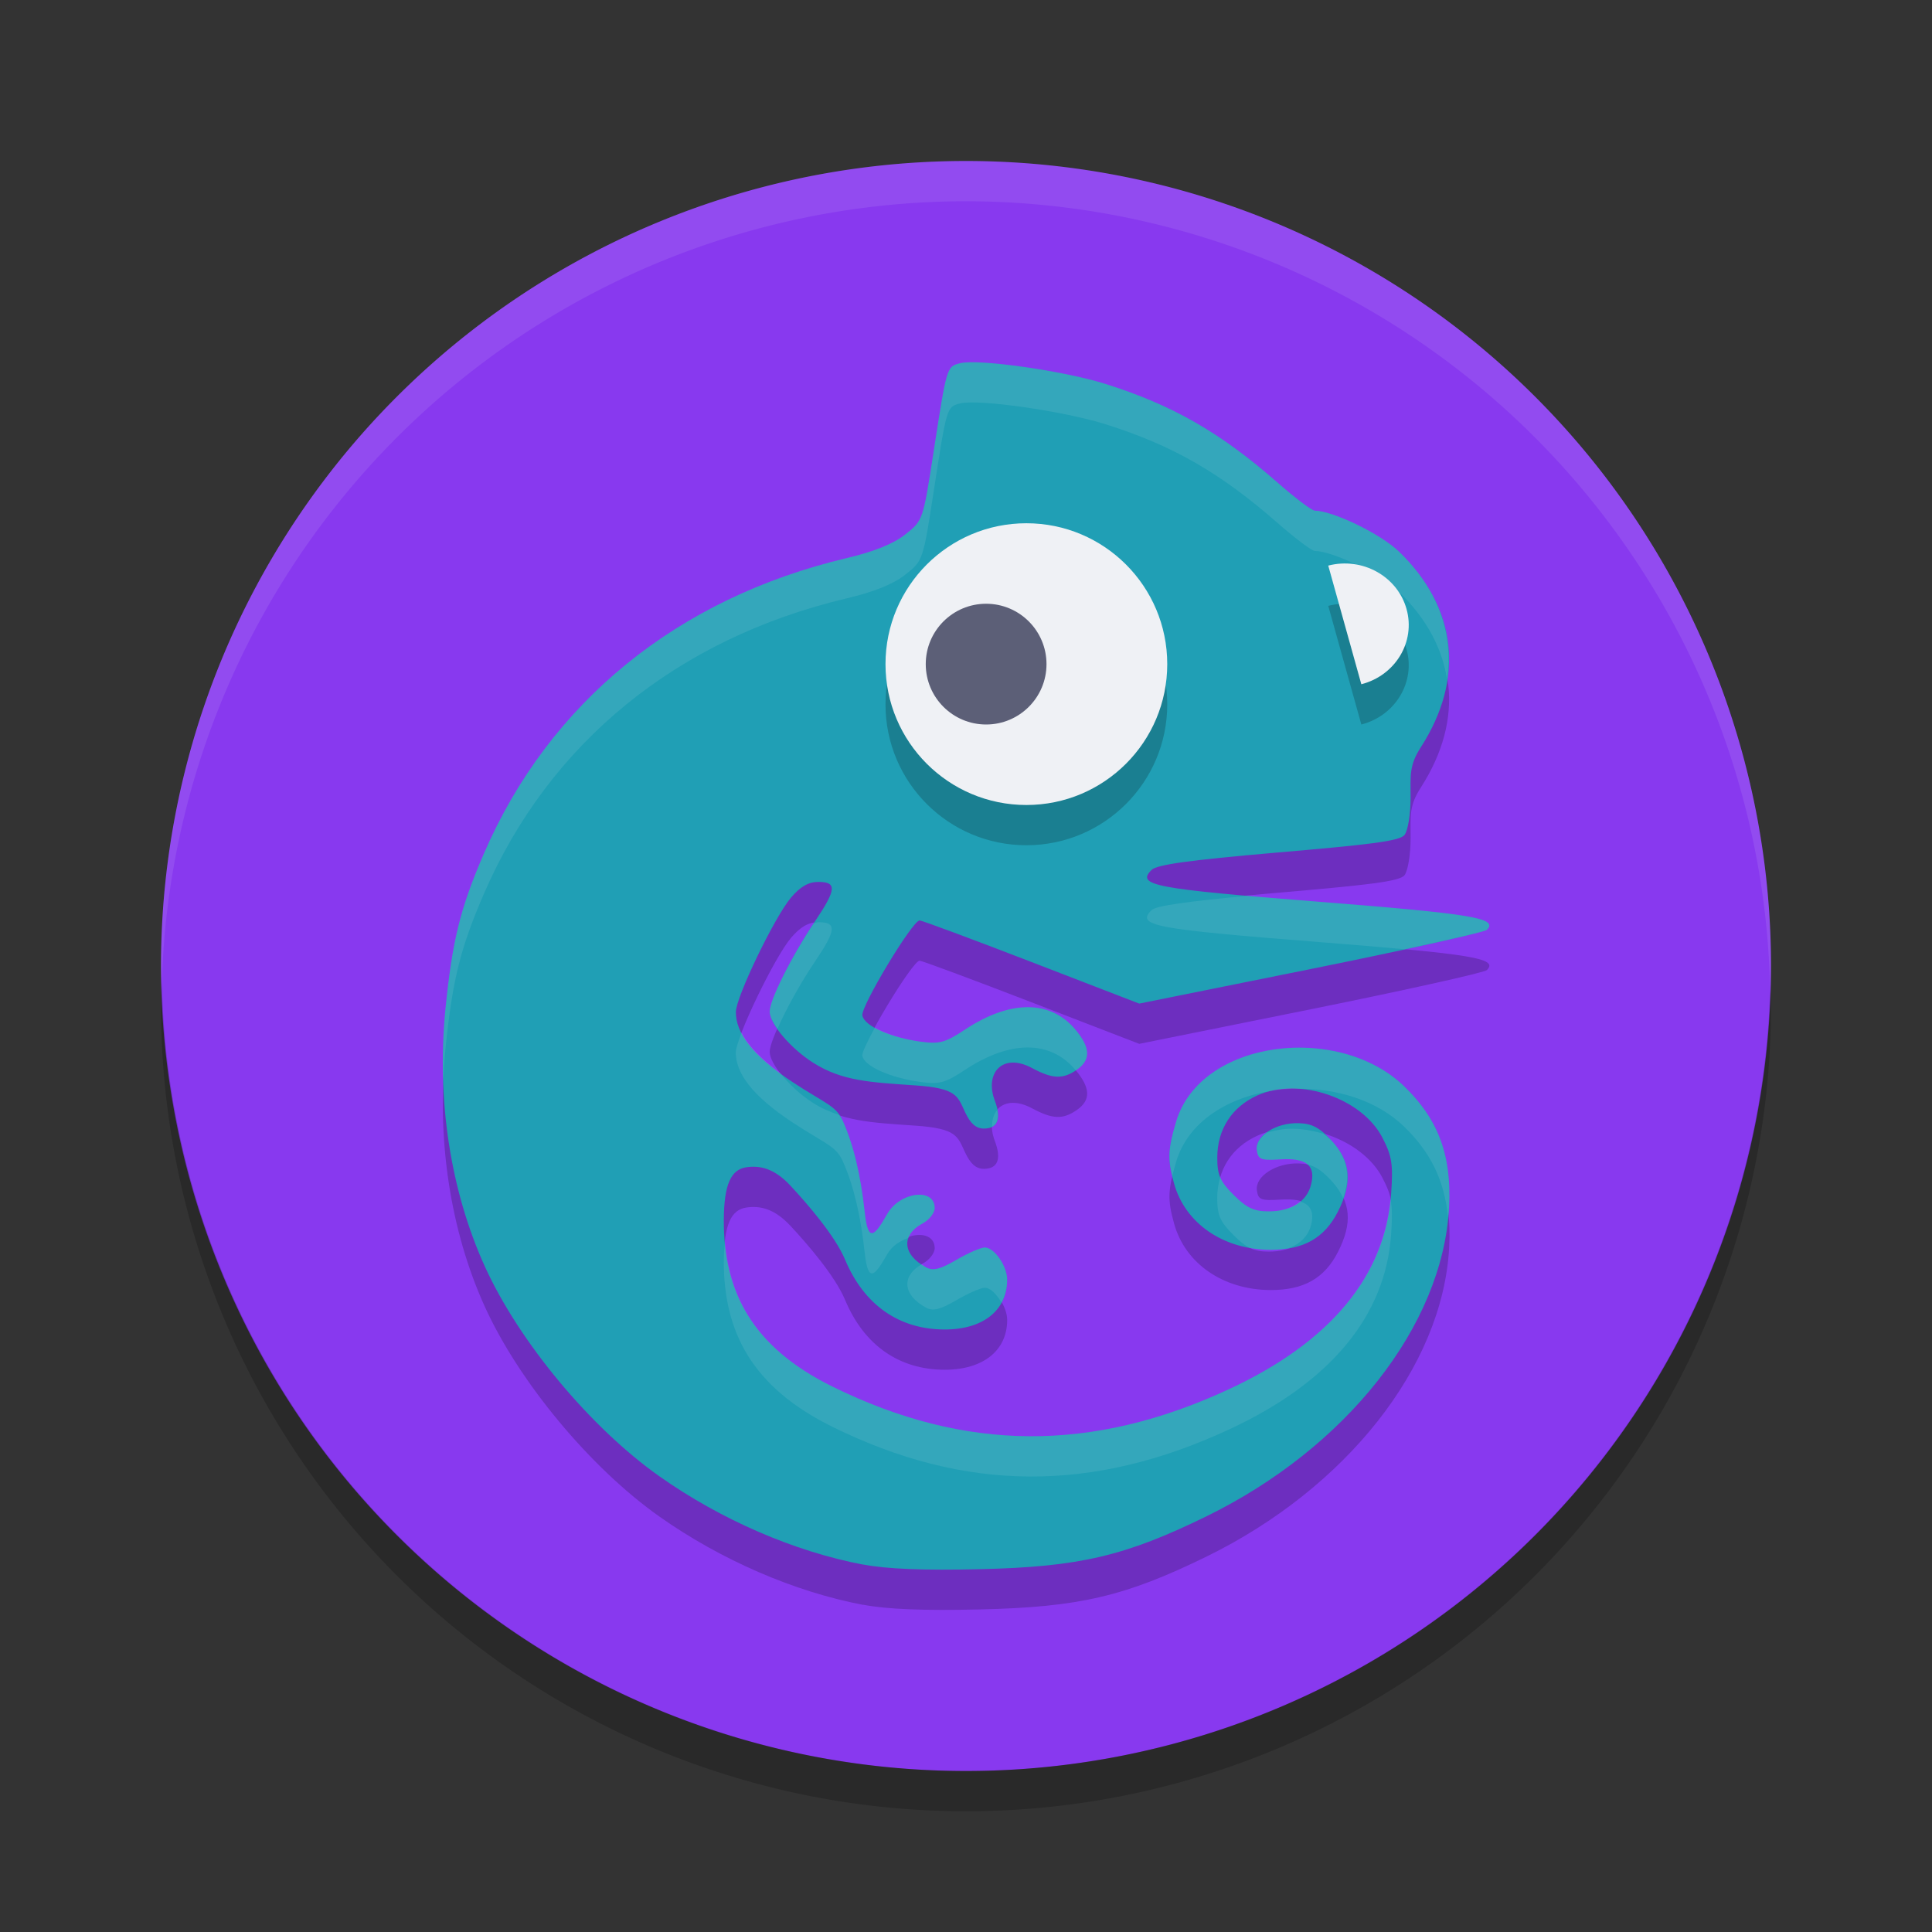<svg xmlns="http://www.w3.org/2000/svg" width="48" height="48" version="1.1">
 <rect width="100%" height="100%" fill="#333333" stroke="none"/>
 <path style="fill:#8839ef" d="m24 4a20 20 0 0 0 -20 20 20 20 0 0 0 20 20 20 20 0 0 0 20 -20 20 20 0 0 0 -20 -20z"/>
 <path opacity=".2" d="m4.021 24.418a20 20 0 0 0 -0.021 0.582 20 20 0 0 0 20 20 20 20 0 0 0 20 -20 20 20 0 0 0 -0.021 -0.418 20 20 0 0 1 -19.979 19.418 20 20 0 0 1 -19.978 -19.582z"/>
 <path fill="#eff1f5" style="opacity:0.1" d="m24 4a20 20 0 0 0 -20 20 20 20 0 0 0 0.021 0.418 20 20 0 0 1 19.978 -19.418 20 20 0 0 1 19.979 19.582 20 20 0 0 0 0.021 -0.582 20 20 0 0 0 -20 -20z"/>
 <path style="opacity:0.2" d="m 21.443,39.872 c -1.712,-0.326 -3.534,-1.116 -5.061,-2.194 -1.714,-1.211 -3.486,-3.342 -4.338,-5.217 -0.856,-1.885 -1.203,-4.163 -0.975,-6.41 0.172,-1.7 0.368,-2.489 0.953,-3.842 1.624,-3.755 4.801,-6.344 9.01,-7.342 0.689,-0.163 1.166,-0.356 1.461,-0.589 0.438,-0.346 0.439,-0.35 0.703,-2.056 0.329,-2.129 0.324,-2.113 0.661,-2.198 0.453,-0.113 2.57,0.188 3.606,0.514 1.666,0.524 2.857,1.206 4.277,2.451 0.438,0.384 0.854,0.698 0.926,0.698 0.429,0 1.62,0.56 2.101,1.026 1.435,1.392 1.629,3.147 0.535,4.849 -0.294,0.457 -0.256,0.681 -0.256,1.27 0,0.393 -0.067,0.803 -0.15,0.911 -0.121,0.158 -0.908,0.244 -3.229,0.444 -2.115,0.183 -2.925,0.295 -3.055,0.425 -0.387,0.386 0.038,0.467 4.147,0.791 3.842,0.303 4.473,0.408 4.181,0.699 -0.063,0.062 -2.031,0.5 -4.375,0.973 l -4.261,0.859 -2.677,-1.033 c -1.472,-0.568 -2.723,-1.033 -2.78,-1.033 -0.176,0 -1.465,2.14 -1.422,2.361 0.053,0.274 0.734,0.553 1.435,0.649 0.484,0.066 0.619,0.03 1.12,-0.301 1.115,-0.737 2.115,-0.738 2.735,-0.002 0.379,0.45 0.392,0.755 0.042,1 -0.35,0.244 -0.603,0.235 -1.119,-0.041 -0.724,-0.387 -1.184,0.118 -0.922,0.813 0.17,0.448 0.074,0.692 -0.272,0.692 -0.192,0 -0.33,-0.119 -0.464,-0.401 -0.19,-0.401 -0.193,-0.601 -1.244,-0.672 -1.137,-0.077 -1.817,-0.111 -2.527,-0.559 -0.562,-0.354 -1.086,-0.969 -1.086,-1.274 0,-0.292 0.556,-1.4 1.127,-2.246 0.53,-0.786 0.547,-0.976 0.083,-0.976 -0.246,0 -0.447,0.115 -0.68,0.389 -0.41,0.483 -1.371,2.477 -1.371,2.845 0,0.508 0.388,1.069 1.421,1.747 0.818,0.538 1.068,0.573 1.243,0.97 0.263,0.597 0.439,1.333 0.539,2.264 0.083,0.773 0.251,0.573 0.559,0.033 0.313,-0.549 1.178,-0.658 1.178,-0.147 0,0.123 -0.134,0.295 -0.298,0.382 -0.542,0.289 -0.504,0.779 0.085,1.093 0.174,0.093 0.347,0.05 0.751,-0.186 0.289,-0.169 0.607,-0.307 0.707,-0.307 0.237,0 0.556,0.459 0.556,0.8 0,0.76 -0.598,1.237 -1.55,1.237 -1.136,0 -2.007,-0.61 -2.478,-1.737 -0.252,-0.601 -0.949,-1.402 -1.355,-1.837 -0.401,-0.431 -0.757,-0.505 -1.093,-0.457 -0.375,0.054 -0.56,0.409 -0.562,1.322 -0.004,1.765 0.696,3.141 2.702,4.129 3.294,1.623 6.455,1.642 9.859,0.058 2.513,-1.169 3.878,-2.814 4.018,-4.843 0.052,-0.746 0.021,-0.943 -0.219,-1.406 -0.499,-0.963 -2.051,-1.521 -3.108,-1.043 -0.633,0.287 -0.992,0.844 -0.992,1.544 -3.57e-4,0.433 0.068,0.59 0.408,0.928 0.324,0.323 0.504,0.407 0.873,0.407 0.561,0 0.944,-0.243 1.05,-0.668 0.119,-0.474 -0.113,-0.664 -0.76,-0.624 -0.489,0.03 -0.556,0.004 -0.589,-0.228 -0.05,-0.349 0.473,-0.687 1.039,-0.671 0.334,0.009 0.522,0.11 0.826,0.441 0.472,0.514 0.516,1.04 0.149,1.759 -0.336,0.657 -0.853,0.948 -1.675,0.946 -1.172,-0.004 -2.119,-0.655 -2.395,-1.648 -0.166,-0.595 -0.158,-0.833 0.052,-1.536 0.607,-2.04 4.037,-2.458 5.669,-0.875 0.787,0.763 1.185,1.63 1.112,3.003 -0.16,2.978 -2.589,5.991 -6.017,7.672 -2.03,0.995 -3.17,1.262 -5.641,1.319 -1.407,0.033 -2.307,-0.004 -2.899,-0.116 z"/>
 <path style="fill:#209fb5" d="m 21.443,38.872 c -1.712,-0.326 -3.534,-1.116 -5.061,-2.194 -1.714,-1.211 -3.486,-3.342 -4.338,-5.217 -0.856,-1.885 -1.203,-4.163 -0.975,-6.41 0.172,-1.7 0.368,-2.489 0.953,-3.842 1.624,-3.755 4.801,-6.344 9.01,-7.342 0.689,-0.163 1.166,-0.356 1.461,-0.589 0.438,-0.346 0.439,-0.35 0.703,-2.056 0.329,-2.129 0.324,-2.113 0.661,-2.198 0.453,-0.113 2.57,0.188 3.606,0.514 1.666,0.524 2.857,1.206 4.277,2.451 0.438,0.384 0.854,0.698 0.926,0.698 0.429,0 1.62,0.56 2.101,1.026 1.435,1.392 1.629,3.147 0.535,4.849 -0.294,0.457 -0.256,0.681 -0.256,1.27 0,0.393 -0.067,0.803 -0.15,0.911 -0.121,0.158 -0.908,0.244 -3.229,0.444 -2.115,0.183 -2.925,0.295 -3.055,0.425 -0.387,0.386 0.038,0.467 4.147,0.791 3.842,0.303 4.473,0.408 4.181,0.699 -0.063,0.062 -2.031,0.5 -4.375,0.973 l -4.261,0.859 -2.677,-1.033 c -1.472,-0.568 -2.723,-1.033 -2.78,-1.033 -0.176,0 -1.465,2.14 -1.422,2.361 0.053,0.274 0.734,0.553 1.435,0.649 0.484,0.066 0.619,0.03 1.12,-0.301 1.115,-0.737 2.115,-0.738 2.735,-0.002 0.379,0.45 0.392,0.755 0.042,1 -0.35,0.244 -0.603,0.235 -1.119,-0.041 -0.724,-0.387 -1.184,0.118 -0.922,0.813 0.17,0.448 0.074,0.692 -0.272,0.692 -0.192,0 -0.33,-0.119 -0.464,-0.401 -0.19,-0.401 -0.193,-0.601 -1.244,-0.672 -1.137,-0.077 -1.817,-0.111 -2.527,-0.559 -0.562,-0.354 -1.086,-0.969 -1.086,-1.274 0,-0.292 0.556,-1.4 1.127,-2.246 0.53,-0.786 0.547,-0.976 0.083,-0.976 -0.246,0 -0.447,0.115 -0.68,0.389 -0.41,0.483 -1.371,2.477 -1.371,2.845 0,0.508 0.388,1.069 1.421,1.747 0.818,0.538 1.068,0.573 1.243,0.97 0.263,0.597 0.439,1.333 0.539,2.264 0.083,0.773 0.251,0.573 0.559,0.033 0.313,-0.549 1.178,-0.658 1.178,-0.147 0,0.123 -0.134,0.295 -0.298,0.382 -0.542,0.289 -0.504,0.779 0.085,1.093 0.174,0.093 0.347,0.05 0.751,-0.186 0.289,-0.169 0.607,-0.307 0.707,-0.307 0.237,0 0.556,0.459 0.556,0.8 0,0.76 -0.598,1.237 -1.55,1.237 -1.136,0 -2.007,-0.61 -2.478,-1.737 C 20.742,30.693 20.044,29.893 19.638,29.457 19.237,29.026 18.881,28.952 18.545,29 c -0.375,0.054 -0.56,0.409 -0.562,1.322 -0.004,1.765 0.696,3.141 2.702,4.129 3.294,1.623 6.455,1.642 9.859,0.058 2.513,-1.169 3.878,-2.814 4.018,-4.843 0.052,-0.746 0.021,-0.943 -0.219,-1.406 -0.499,-0.963 -2.051,-1.521 -3.108,-1.043 -0.633,0.287 -0.992,0.844 -0.992,1.544 -3.57e-4,0.433 0.068,0.59 0.408,0.928 0.324,0.323 0.504,0.407 0.873,0.407 0.561,0 0.944,-0.243 1.05,-0.668 0.119,-0.474 -0.113,-0.664 -0.76,-0.624 -0.489,0.03 -0.556,0.004 -0.589,-0.228 -0.05,-0.349 0.473,-0.687 1.039,-0.671 0.334,0.009 0.522,0.11 0.826,0.441 0.472,0.514 0.516,1.04 0.149,1.759 -0.336,0.657 -0.853,0.948 -1.675,0.946 -1.172,-0.004 -2.119,-0.655 -2.395,-1.648 -0.166,-0.595 -0.158,-0.833 0.052,-1.536 0.607,-2.04 4.037,-2.458 5.669,-0.875 0.787,0.763 1.185,1.63 1.112,3.003 -0.16,2.978 -2.589,5.991 -6.017,7.672 -2.03,0.995 -3.17,1.262 -5.641,1.319 -1.407,0.033 -2.307,-0.004 -2.899,-0.116 z"/>
 <circle style="opacity:0.2" cx="25.5" cy="17.5" r="3.5"/>
 <circle style="fill:#eff1f5" cx="25.5" cy="16.5" r="3.5"/>
 <circle style="fill:#5c5f77" cx="24.5" cy="16.5" r="1.5"/>
 <path style="opacity:0.2" d="m 34.945,16.131 c 0.227,0.814 -0.276,1.651 -1.123,1.869 L 33,15.052 c 0.847,-0.218 1.718,0.265 1.945,1.079 z"/>
 <path style="fill:#eff1f5" d="M 34.945,15.131 C 35.173,15.945 34.67,16.782 33.822,17 L 33,14.052 c 0.847,-0.218 1.718,0.265 1.945,1.079 z"/>
 <path style="fill:#eff1f5;opacity:0.1" d="M 24.465 9.012 C 24.186 8.994 23.971 8.995 23.857 9.023 C 23.52 9.108 23.524 9.093 23.195 11.223 C 22.932 12.928 22.93 12.931 22.492 13.277 C 22.197 13.511 21.72 13.704 21.031 13.867 C 16.822 14.865 13.646 17.454 12.021 21.209 C 11.436 22.563 11.24 23.351 11.068 25.051 C 11.007 25.658 10.991 26.266 11.012 26.869 C 11.023 26.597 11.041 26.323 11.068 26.051 C 11.24 24.351 11.436 23.563 12.021 22.209 C 13.646 18.454 16.822 15.865 21.031 14.867 C 21.72 14.704 22.197 14.511 22.492 14.277 C 22.93 13.931 22.932 13.928 23.195 12.223 C 23.524 10.093 23.52 10.108 23.857 10.023 C 24.31 9.91 26.427 10.213 27.463 10.539 C 29.129 11.063 30.318 11.746 31.738 12.99 C 32.176 13.374 32.593 13.688 32.664 13.688 C 33.093 13.688 34.284 14.246 34.766 14.713 C 35.44 15.367 35.83 16.104 35.951 16.875 C 36.117 15.742 35.727 14.645 34.766 13.713 C 34.284 13.246 33.093 12.688 32.664 12.688 C 32.593 12.688 32.176 12.374 31.738 11.99 C 30.318 10.746 29.129 10.063 27.463 9.539 C 26.686 9.295 25.3 9.064 24.465 9.012 z M 31.002 22.256 C 29.51 22.396 28.72 22.502 28.609 22.613 C 28.223 22.999 28.647 23.08 32.756 23.404 C 33.643 23.474 34.323 23.53 34.896 23.584 C 36.025 23.34 36.899 23.142 36.938 23.104 C 37.229 22.813 36.598 22.707 32.756 22.404 C 32.016 22.346 31.52 22.302 31.002 22.256 z M 20.332 22.912 C 20.291 22.912 20.256 22.937 20.217 22.943 C 19.658 23.782 19.121 24.847 19.121 25.133 C 19.121 25.242 19.205 25.396 19.316 25.559 C 19.526 25.083 19.876 24.44 20.248 23.889 C 20.779 23.103 20.795 22.912 20.332 22.912 z M 25.531 25.023 C 25.064 25.024 24.536 25.209 23.979 25.578 C 23.478 25.909 23.343 25.945 22.859 25.879 C 22.423 25.819 22.013 25.685 21.738 25.529 C 21.555 25.866 21.41 26.159 21.424 26.23 C 21.477 26.504 22.158 26.783 22.859 26.879 C 23.343 26.945 23.478 26.909 23.979 26.578 C 25.094 25.841 26.092 25.84 26.713 26.576 C 26.718 26.582 26.719 26.588 26.725 26.594 C 26.735 26.587 26.745 26.584 26.756 26.576 C 27.106 26.332 27.092 26.026 26.713 25.576 C 26.403 25.208 25.998 25.023 25.531 25.023 z M 18.426 25.652 C 18.341 25.873 18.281 26.061 18.281 26.146 C 18.281 26.654 18.669 27.214 19.701 27.893 C 20.519 28.43 20.77 28.466 20.945 28.863 C 21.209 29.46 21.384 30.196 21.484 31.127 C 21.568 31.9 21.735 31.7 22.043 31.16 C 22.164 30.949 22.367 30.826 22.57 30.756 C 22.619 30.622 22.735 30.496 22.924 30.395 C 23.088 30.307 23.221 30.134 23.221 30.012 C 23.221 29.502 22.356 29.611 22.043 30.16 C 21.735 30.7 21.568 30.9 21.484 30.127 C 21.384 29.196 21.209 28.46 20.945 27.863 C 20.916 27.797 20.878 27.75 20.842 27.699 C 20.626 27.627 20.416 27.538 20.207 27.406 C 19.888 27.205 19.592 26.925 19.387 26.66 C 18.891 26.294 18.579 25.96 18.426 25.652 z M 32.537 26.037 C 31.08 25.952 29.598 26.594 29.219 27.869 C 29.034 28.491 29.014 28.76 29.125 29.223 C 29.151 29.115 29.178 29.006 29.219 28.869 C 29.541 27.787 30.661 27.177 31.883 27.064 C 31.984 27.055 32.084 27.047 32.188 27.051 C 33.177 27.029 34.194 27.321 34.889 27.994 C 35.518 28.605 35.885 29.295 35.975 30.244 C 35.982 30.162 35.996 30.08 36 29.998 C 36.074 28.624 35.676 27.757 34.889 26.994 C 34.277 26.401 33.411 26.088 32.537 26.037 z M 24.775 27.578 C 24.688 27.682 24.644 27.826 24.648 27.996 C 24.774 27.931 24.813 27.785 24.775 27.578 z M 32.096 28.043 C 31.881 28.043 31.675 28.082 31.477 28.141 C 31.309 28.263 31.202 28.418 31.225 28.578 C 31.258 28.81 31.326 28.835 31.814 28.805 C 32.146 28.784 32.366 28.826 32.488 28.934 C 32.697 28.981 32.861 29.099 33.09 29.348 C 33.216 29.485 33.306 29.623 33.371 29.766 C 33.561 29.217 33.482 28.775 33.09 28.348 C 33.01 28.261 32.947 28.226 32.879 28.168 C 32.623 28.092 32.357 28.043 32.096 28.043 z M 30.316 29.248 C 30.269 29.409 30.242 29.58 30.242 29.762 C 30.242 30.195 30.311 30.351 30.65 30.689 C 30.808 30.847 30.931 30.944 31.059 31.006 C 31.221 31.034 31.388 31.052 31.562 31.053 C 31.727 31.053 31.872 31.033 32.014 31.01 C 32.301 30.906 32.503 30.712 32.574 30.43 C 32.655 30.108 32.559 29.927 32.297 29.85 C 32.11 30.005 31.852 30.098 31.523 30.098 C 31.154 30.098 30.974 30.013 30.65 29.689 C 30.475 29.515 30.375 29.389 30.316 29.248 z M 34.545 29.789 C 34.358 31.761 33.006 33.365 30.545 34.51 C 27.14 36.094 23.979 36.075 20.686 34.451 C 18.895 33.569 18.149 32.376 18.012 30.875 C 17.998 31.011 17.983 31.147 17.982 31.322 C 17.979 33.087 18.68 34.463 20.686 35.451 C 23.979 37.075 27.14 37.094 30.545 35.51 C 33.058 34.341 34.422 32.695 34.562 30.666 C 34.591 30.249 34.59 30.006 34.545 29.789 z M 24.467 30.994 C 24.367 30.994 24.049 31.134 23.76 31.303 C 23.355 31.539 23.182 31.581 23.008 31.488 C 22.963 31.465 22.944 31.434 22.906 31.408 C 22.388 31.699 22.428 32.178 23.008 32.488 C 23.182 32.581 23.355 32.539 23.76 32.303 C 24.049 32.134 24.367 31.994 24.467 31.994 C 24.607 31.994 24.766 32.16 24.881 32.361 C 24.97 32.197 25.021 32.009 25.021 31.795 C 25.021 31.454 24.703 30.994 24.467 30.994 z"/>
</svg>
